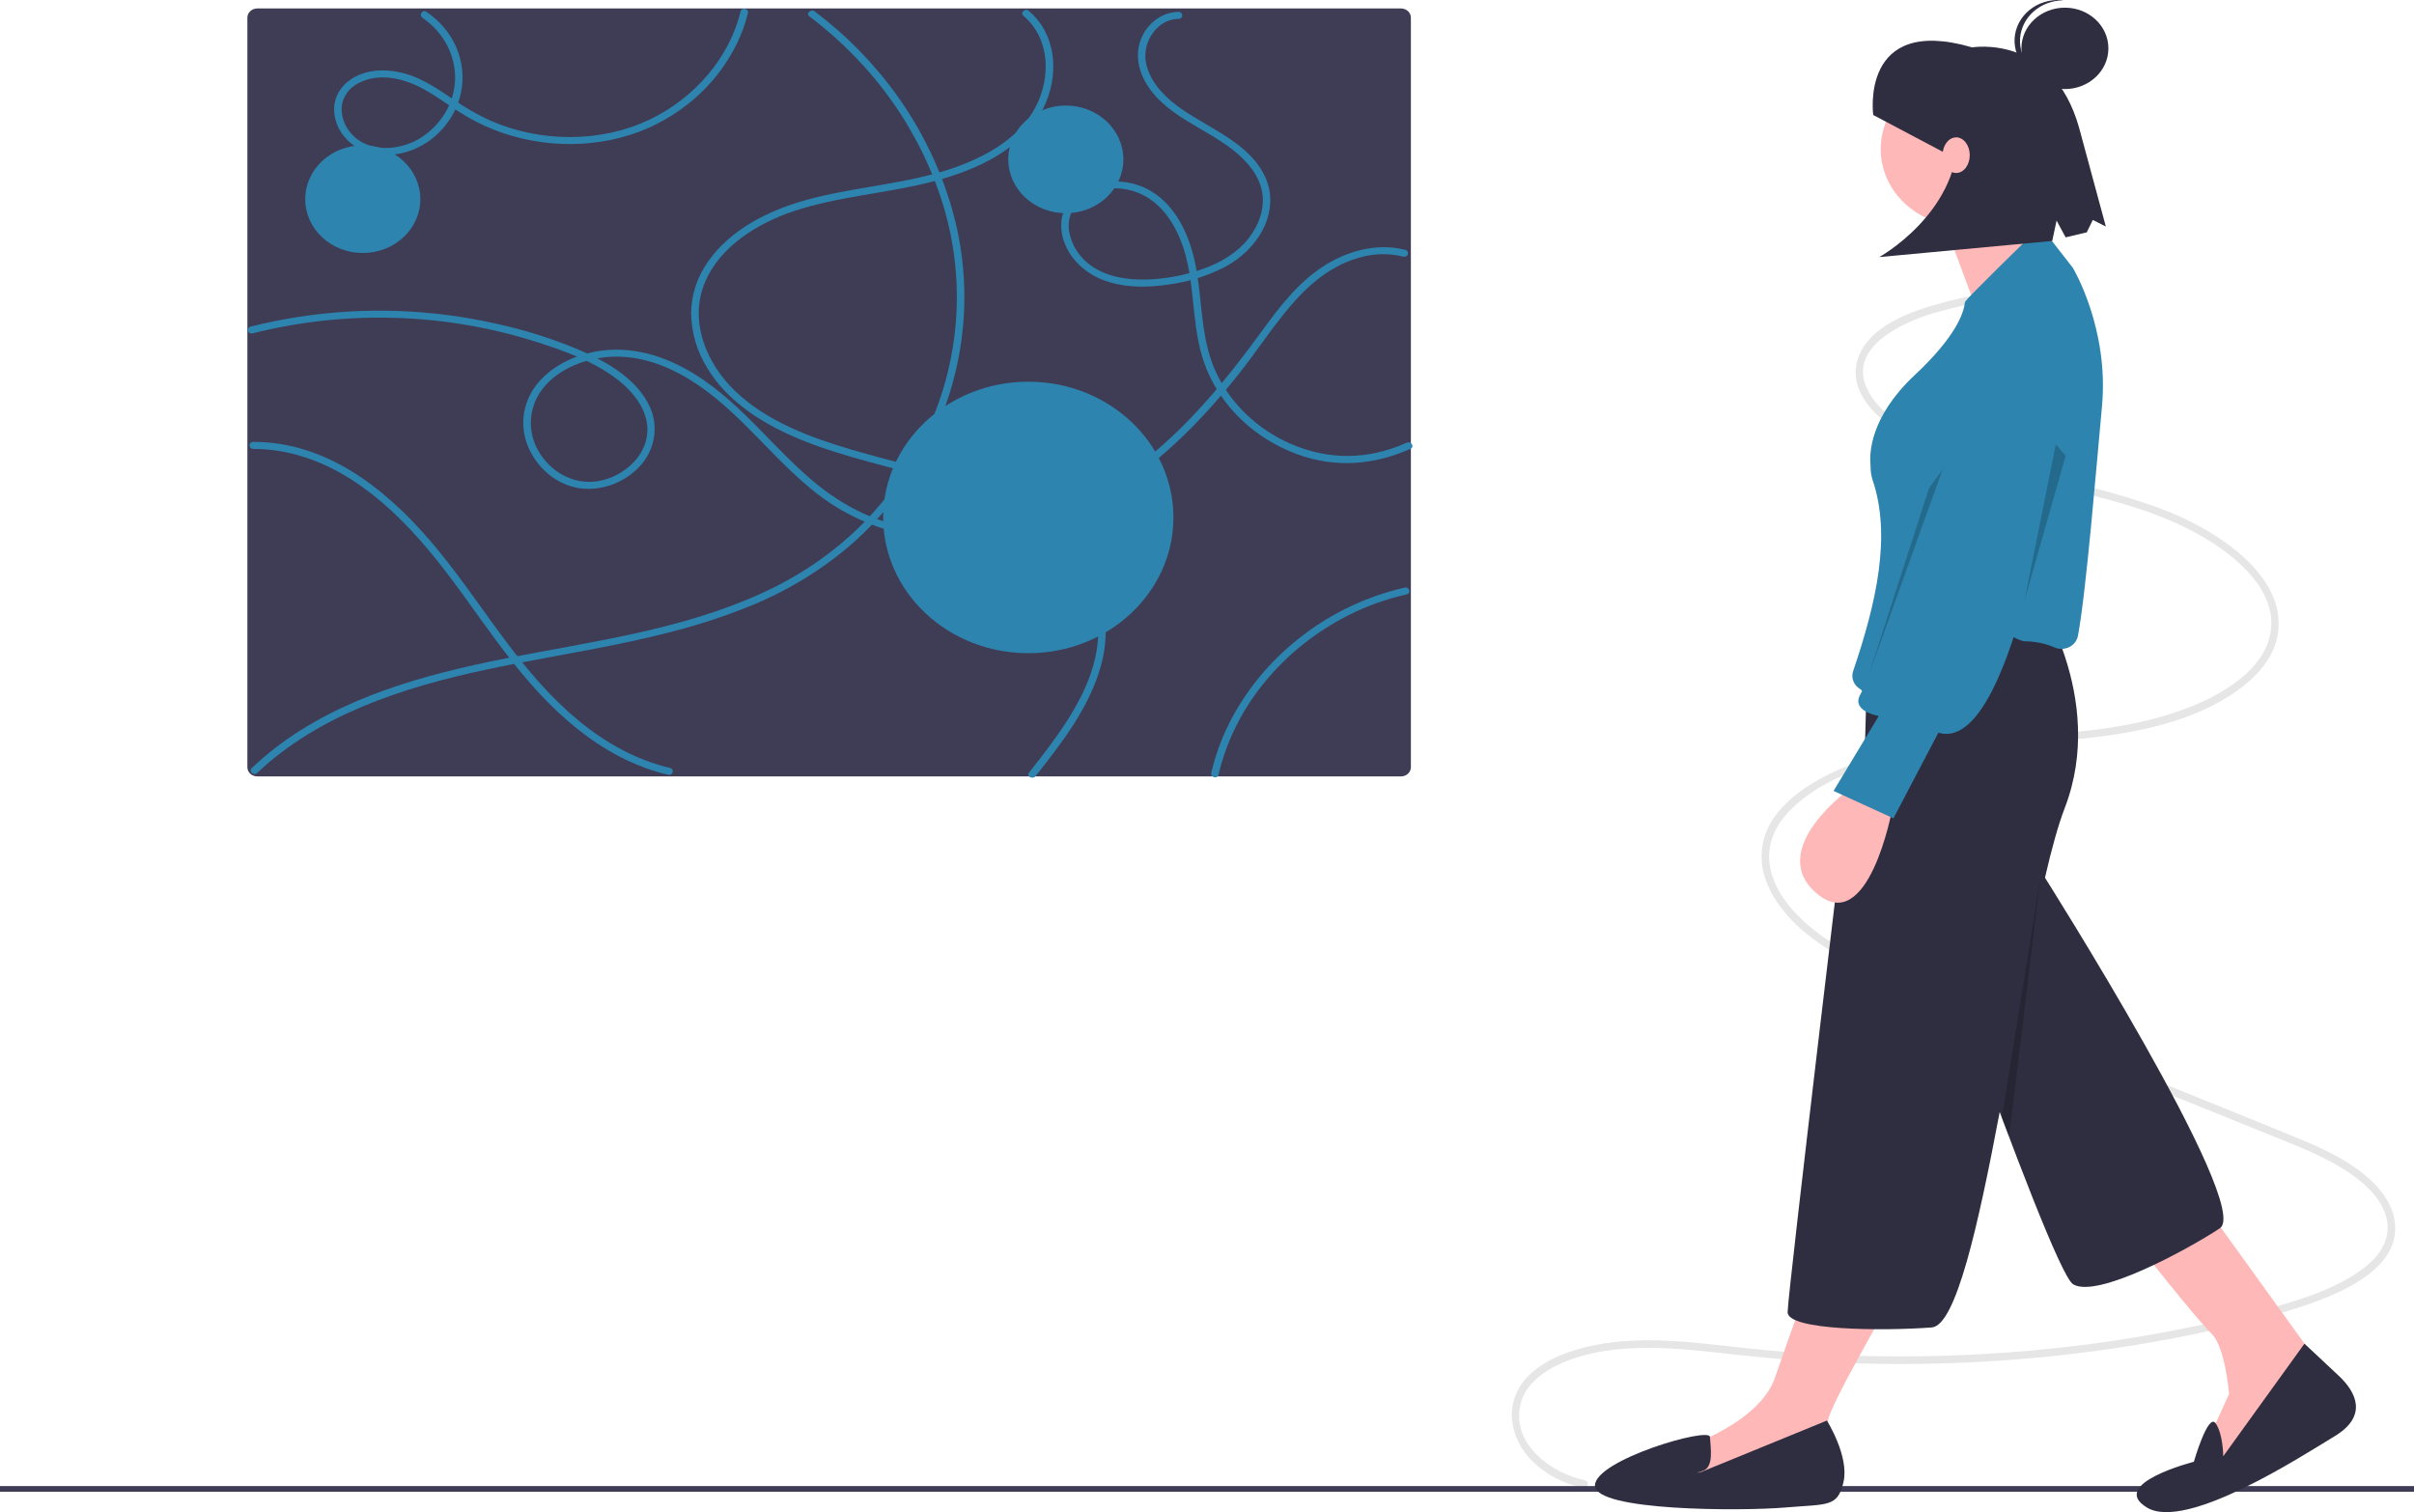 <?xml version="1.0" encoding="UTF-8" standalone="no"?><svg width='771' height='483' viewBox='0 0 771 483' fill='none' xmlns='http://www.w3.org/2000/svg'>
<g clip-path='url(#clip0_3_159)'>
<path d='M506.283 472.846C495.688 470.641 482.795 461.468 485.555 448.86C486.924 442.607 492.179 438.559 497.627 435.942C505.162 432.322 513.745 430.958 522.016 430.613C531.555 430.216 541.085 431.218 550.553 432.278C559.9 433.324 569.249 434.261 578.638 434.833C597.138 435.957 615.696 435.978 634.198 434.896C652.341 433.846 670.396 431.73 688.254 428.56C697.118 426.984 705.928 425.134 714.685 423.012C722.923 421.147 731.03 418.811 738.963 416.018C749.374 412.165 766.305 404.669 764.925 390.784C764.193 383.423 758.568 377.543 752.894 373.447C746.034 368.494 738.096 365.235 730.322 362.07C694.158 347.35 657.924 332.805 621.725 318.174C613.276 314.759 604.772 311.436 596.572 307.434C588.896 303.688 581.255 299.336 575.078 293.318C569.682 288.062 564.86 281.006 565.031 273.119C565.172 266.578 569.034 261.027 573.764 256.879C585.474 246.608 602.04 242.444 617.012 240.263C635.613 237.553 654.484 237.567 673.097 234.95C688.126 232.837 704.185 228.758 716.408 219.199C721.095 215.534 725.229 210.817 726.966 204.981C728.525 199.301 727.75 193.281 724.795 188.109C721.484 182.014 716.203 177.158 710.649 173.182C704.083 168.582 696.861 164.863 689.194 162.134C672.686 156.071 655.326 152.914 638.417 148.261C630.124 145.979 621.747 143.477 614.046 139.557C607.522 136.236 600.416 131.76 596.786 125.104C589.297 111.371 607.163 103.186 617.286 100.086C624.222 98.062 631.302 96.5 638.473 95.411C640 95.158 639.352 92.81 637.833 93.061C630.29 94.19 622.851 95.865 615.584 98.068C609.479 100.023 603.18 102.592 598.385 107.013C594.358 110.726 591.853 116.002 592.927 121.572C594.197 128.161 599.718 133.238 604.903 136.916C611.76 141.779 619.578 144.955 627.505 147.544C635.853 150.271 644.378 152.396 652.901 154.48C669.93 158.645 687.724 162.357 703.097 171.22C713.852 177.419 728.461 189.044 724.883 203.453C723.296 209.849 718.473 214.849 713.27 218.528C706.981 222.973 699.776 226.009 692.471 228.275C658.403 238.842 620.91 231.285 587.721 245.638C576.436 250.518 562.729 259.403 562.619 273.382C562.562 280.644 566.339 287.305 571.008 292.569C576.6 298.874 583.842 303.537 591.21 307.434C599.042 311.42 607.095 315.013 615.335 318.199C624.414 321.875 633.494 325.545 642.577 329.211L697.696 351.49L725.082 362.559C733.441 365.937 742.014 369.178 749.613 374.137C755.836 378.198 763.188 384.859 762.553 393.131C762.048 399.701 756.386 404.442 751.212 407.611C744.513 411.715 736.987 414.37 729.498 416.576C720.861 419.12 712.082 421.231 703.286 423.129C685.17 427.025 666.799 429.796 648.292 431.425C629.725 433.071 611.064 433.607 592.424 433.03C583.002 432.738 573.594 432.157 564.201 431.287C554.519 430.389 544.878 429.004 535.171 428.39C526.391 427.834 517.526 427.963 508.879 429.749C501.659 431.24 494.031 433.898 488.55 439.085C486.609 440.906 485.1 443.09 484.12 445.493C483.14 447.897 482.711 450.466 482.863 453.034C483.316 458.222 485.669 463.104 489.525 466.857C493.876 471.093 499.494 474 505.642 475.196C507.155 475.511 507.803 473.163 506.283 472.846Z' fill='#E6E6E6'/>
<path d='M771 474.671H0V476.491H771V474.671Z' fill='#3F3D56'/>
<path d='M706.317 387.961L742.573 438.252L708.817 469.831L704.442 461.644L711.943 445.27C711.943 445.27 710.693 430.065 706.317 425.972C701.941 421.878 682.563 397.317 682.563 397.317L706.317 387.961Z' fill='#FFB8B8'/>
<path d='M660.059 225.389C660.059 225.389 666.934 235.569 652.557 279.428C652.557 279.428 719.619 385.312 708.993 392.33C698.366 399.347 669.609 414.877 662.107 410.199C654.606 405.521 600.049 247.026 600.049 247.026L660.059 225.389Z' fill='#2F2E41'/>
<path d='M736.01 429.188L746.949 439.422C752.575 444.685 756.326 452.287 745.699 458.72C735.072 465.153 698.191 489.129 685.689 481.527C673.186 473.924 700.691 466.907 700.691 466.907C700.691 466.907 705.239 451.132 707.653 454.633C710.068 458.135 710.068 465.153 710.068 465.153L736.01 429.188Z' fill='#2F2E41'/>
<path d='M603.8 415.446C603.8 415.446 583.796 449.948 583.796 454.042C583.796 458.135 585.046 469.831 585.046 469.831L546.915 478.603L533.788 472.755L538.163 462.229C538.163 462.229 561.917 454.626 566.918 440.007C571.919 425.387 577.545 410.182 577.545 410.182L603.8 415.446Z' fill='#FFB8B8'/>
<path d='M626.929 72.174C641.429 72.174 653.183 61.178 653.183 47.613C653.183 34.049 641.429 23.052 626.929 23.052C612.429 23.052 600.674 34.049 600.674 47.613C600.674 61.178 612.429 72.174 626.929 72.174Z' fill='#FFB8B8'/>
<path d='M620.052 68.666L632.587 102.358L660.059 90.888C660.059 90.888 641.306 63.987 641.306 60.479L620.052 68.666Z' fill='#FFB8B8'/>
<path d='M616.302 188.548H649.432C649.432 188.548 673.186 222.465 659.434 258.137C657.328 263.6 655.237 271.252 653.151 280.299C648.352 301.104 643.574 329.287 638.678 355.184C631.8 391.561 624.689 423.429 616.959 424.007C601.331 425.177 570.942 424.982 570.942 419.134C570.942 413.286 591.297 244.103 591.297 244.103L595.673 237.085L596.5 206.518C596.631 201.694 598.777 197.111 602.479 193.751C606.181 190.391 611.144 188.523 616.302 188.548Z' fill='#2F2E41'/>
<path d='M583.484 453.749C583.484 453.749 590.672 465.153 588.797 473.34C586.922 481.527 583.796 480.357 570.044 481.527C556.292 482.696 509.409 482.696 509.409 474.509C509.409 466.322 545.981 455.69 546.136 458.959C546.29 462.229 547.54 468.661 543.789 469.831C540.039 471.001 543.477 470.123 543.477 470.123L583.484 453.749Z' fill='#2F2E41'/>
<path d='M604.337 258.486C604.337 258.486 596.818 299.506 580.222 285.373C563.626 271.239 591.271 251.589 591.271 251.589L604.337 258.486Z' fill='#FFB8B8'/>
<path d='M656.256 206.828C657.127 207.196 658.09 207.335 659.039 207.23C659.989 207.125 660.89 206.779 661.646 206.231C662.743 205.426 663.473 204.262 663.691 202.973C666.313 188.831 669.505 149.627 671.344 129.802C673.652 104.927 662.126 85.66 662.029 85.543L655.237 76.806C654.532 75.893 653.517 75.23 652.358 74.926C651.198 74.622 649.963 74.693 648.853 75.129C648.853 75.129 627.648 95.71 627.57 96.505C627.238 99.917 624.714 107.479 611.56 119.785C597.167 133.249 597.087 145.001 597.406 148.282C597.427 148.497 597.437 148.713 597.438 148.928C597.411 150.4 597.624 151.868 598.072 153.279C604.1 171.059 599.379 192.346 591.798 214.565C591.511 215.569 591.564 216.632 591.951 217.606C592.338 218.581 593.039 219.418 593.957 220.003C596.171 221.413 593.516 219.322 594.306 220.227C599.531 226.216 607.05 217.869 615.65 208.76C618.647 205.587 622.043 201.991 626.045 198.247C631.547 193.099 642.062 204.846 646.95 204.846C650.167 204.882 653.339 205.558 656.256 206.828Z' fill='#2D84AF'/>
<path d='M662.569 96.513C662.569 96.513 674.964 108.676 665.58 121.852C656.196 135.028 656.026 145.435 656.026 145.435C656.026 145.435 642.773 241.175 619.084 234.04L604.741 261.386L585.617 252.632L600.057 228.696C600.057 228.696 590.899 227.218 594.279 221.616C596.652 217.682 612.071 173.927 621.038 148.23C624.839 137.34 627.48 129.693 627.48 129.693C627.48 129.693 639.899 91.26 662.569 96.513Z' fill='#2D84AF'/>
<path opacity='0.2' d='M659.747 145.566L646.577 191.895L656.593 141.942L659.747 145.566Z' fill='black'/>
<path d='M598.284 36.731C598.284 36.731 593.87 4.596 629.885 15.134C629.885 15.134 655.606 10.719 664.041 40.817L672.582 72.368L668.42 70.249L666.479 74.217L659.734 75.815L656.848 70.456L655.451 76.964L600.204 82.117C600.204 82.117 624.948 68.427 625.341 43.892L620.627 48.551L598.284 36.731Z' fill='#2F2E41'/>
<path d='M82.153 2.7C81.317 2.703 80.517 3.016 79.928 3.57C79.339 4.124 79.009 4.874 79.01 5.655V245.043C79.009 245.824 79.339 246.574 79.928 247.128C80.517 247.682 81.317 247.995 82.153 247.998H447.476C448.312 247.995 449.112 247.682 449.701 247.128C450.29 246.574 450.62 245.824 450.618 245.043V5.655C450.62 4.874 450.29 4.124 449.701 3.57C449.111 3.016 448.312 2.703 447.476 2.7H82.153Z' fill='#3F3D56'/>
<path d='M80.838 143.389C91.982 143.359 102.503 147.064 111.679 152.826C121.311 158.873 129.451 166.885 136.601 175.371C144.503 184.747 151.274 194.893 158.542 204.694C165.254 213.745 172.447 222.544 181.098 230.065C189.282 237.18 198.761 243.162 209.451 246.406C210.754 246.801 212.07 247.151 213.398 247.462C214.895 247.814 215.534 245.652 214.036 245.3C203.058 242.723 193.242 237.14 184.804 230.182C175.999 222.922 168.678 214.307 161.948 205.352C154.621 195.603 147.879 185.466 140.131 175.996C132.963 167.233 124.901 158.994 115.326 152.483C106.44 146.44 96.148 142.137 85.114 141.297C83.692 141.189 82.266 141.143 80.838 141.147C80.528 141.157 80.233 141.279 80.017 141.489C79.801 141.698 79.68 141.977 79.68 142.268C79.68 142.559 79.801 142.838 80.017 143.048C80.233 143.257 80.528 143.379 80.838 143.389Z' fill='#2D84AF'/>
<path d='M82.084 246.927C101.687 228.377 128.486 219.609 155.099 213.92C182.933 207.971 211.65 204.777 238.096 194.164C250.724 189.232 262.316 182.241 272.332 173.518C281.684 165.161 289.441 155.371 295.27 144.571C307.166 122.677 310.865 97.683 305.777 73.588C300.393 49.093 287.046 26.754 267.563 9.631C265.189 7.543 262.731 5.544 260.19 3.635C258.999 2.738 257.292 4.315 258.494 5.22C279.201 20.84 294.196 42.104 301.396 66.06C308.431 89.691 306.61 114.863 296.237 137.392C291.203 148.336 284.238 158.41 275.631 167.192C266.501 176.352 255.643 183.859 243.602 189.335C217.949 201.184 189.235 204.851 161.538 210.308C135.422 215.452 108.783 222.79 87.845 238.955C85.246 240.965 82.757 243.096 80.389 245.341C79.303 246.368 80.997 247.955 82.084 246.927Z' fill='#2D84AF'/>
<path d='M80.613 106.499C110.699 98.887 142.535 99.907 171.994 109.427C180.551 112.173 189.329 115.364 196.489 120.673C202.648 125.24 208.056 132.153 206.517 139.915C205.099 147.071 198.063 152.723 190.491 153.757C182.682 154.823 175.566 150.378 171.984 144.077C170.155 140.953 169.32 137.404 169.576 133.85C169.833 130.296 171.171 126.884 173.432 124.018C177.959 118.314 185.486 115.056 192.883 114.153C201.338 113.121 209.654 115.452 216.968 119.351C233.497 128.162 244.052 143.523 257.934 155.233C264.586 161.022 272.398 165.523 280.918 168.475C289.159 171.14 297.852 172.369 306.566 172.104C324.833 171.668 342.348 165.495 357.271 155.812C372.241 146.099 384.606 133.345 395.431 119.735C401.22 112.457 406.251 104.637 412.309 97.551C418.271 90.576 425.649 84.376 435.084 82.041C439.378 80.93 443.911 80.906 448.218 81.973C448.52 82.041 448.839 81.996 449.106 81.848C449.374 81.7 449.57 81.46 449.653 81.18C449.735 80.899 449.698 80.6 449.549 80.344C449.401 80.089 449.152 79.897 448.855 79.811C439.682 77.471 430.039 80.21 422.434 85.204C414.299 90.546 408.47 98.289 402.94 105.872C391.892 121.022 379.994 135.704 364.892 147.556C349.814 159.389 331.668 167.868 311.887 169.567C302.424 170.46 292.867 169.588 283.766 167.004C274.253 164.208 266.004 159.159 258.712 152.864C244.385 140.498 233.241 124.265 215.31 115.987C207.752 112.498 199.481 110.824 191.106 112.152C183.731 113.322 176.478 116.724 171.828 122.312C169.473 125.122 167.937 128.455 167.368 131.985C166.8 135.516 167.22 139.124 168.587 142.458C171.235 148.964 177.146 154.583 184.651 155.864C192.227 157.157 200.143 153.889 204.873 148.326C207.242 145.534 208.68 142.153 209.009 138.603C209.338 135.052 208.544 131.49 206.725 128.358C202.834 121.322 195.242 116.456 187.847 113.023C178.557 108.851 168.806 105.645 158.769 103.462C138.171 98.763 116.775 97.975 95.846 101.145C90.502 101.96 85.206 103.026 79.976 104.337C79.679 104.424 79.43 104.615 79.281 104.871C79.132 105.126 79.095 105.426 79.178 105.706C79.261 105.987 79.457 106.226 79.724 106.374C79.992 106.522 80.311 106.567 80.613 106.499Z' fill='#2D84AF'/>
<path d='M330.725 247.911C339.207 237.256 347.879 225.955 351.54 212.919C353.363 206.696 353.631 200.165 352.322 193.83C351.056 188.307 348.589 183.087 345.074 178.493C337.866 168.915 327.238 161.796 315.929 156.991C301.924 151.039 286.821 147.988 272.203 143.697C258.729 139.741 244.915 134.579 234.85 124.965C225.34 115.882 219.952 102.209 225.256 89.911C230.068 78.753 241.797 71.353 253.505 67.447C267.859 62.657 283.234 61.795 297.862 57.998C310.091 54.825 322.606 49.414 330.178 39.478C336.594 31.058 338.654 18.915 333.525 9.504C332.274 7.222 330.591 5.172 328.557 3.454C327.416 2.487 325.715 4.068 326.862 5.04C335.511 12.373 335.614 24.919 330.741 34.206C325.019 45.111 312.664 51.323 300.773 54.851C286.619 59.05 271.641 59.947 257.419 63.898C245.264 67.275 233.373 73.33 226.219 83.449C222.746 88.296 220.841 93.977 220.734 99.811C220.771 106.054 222.551 112.179 225.899 117.58C232.661 128.812 244.714 136.078 257.118 140.981C283.198 151.289 314.136 152.863 335.622 171.762C344.849 179.878 351.115 190.657 350.753 202.732C350.354 216.051 342.743 228.168 334.828 238.81C332.825 241.503 330.75 244.148 328.655 246.78C327.734 247.938 329.813 249.057 330.725 247.911Z' fill='#2D84AF'/>
<path d='M134.936 5.697C138.236 7.947 140.906 10.908 142.72 14.33C144.535 17.751 145.44 21.532 145.358 25.351C145.228 29.217 144.078 32.993 142.01 36.343C139.943 39.692 137.021 42.511 133.506 44.549C126.849 48.225 117.492 48.688 112.191 42.681C109.998 40.244 108.904 37.104 109.142 33.927C109.331 32.393 109.912 30.925 110.835 29.646C111.759 28.366 112.998 27.314 114.449 26.578C121.174 22.988 129.234 25.102 135.449 28.541C139.295 30.67 142.815 33.26 146.493 35.625C150.007 37.904 153.76 39.843 157.693 41.413C173.351 47.6 191.723 47.674 207.159 40.834C214.153 37.702 220.416 33.308 225.59 27.905C230.764 22.503 234.747 16.197 237.31 9.351C237.928 7.659 238.449 5.936 238.871 4.192C239.212 2.786 236.901 2.186 236.559 3.595C232.957 18.424 221.952 31.246 207.533 38.167C191.815 45.711 172.41 45.5 156.523 38.485C152.451 36.608 148.569 34.389 144.925 31.856C141.178 29.343 137.441 26.749 133.252 24.905C126.667 22.006 118.048 21.19 111.873 25.477C110.424 26.463 109.218 27.727 108.333 29.184C107.449 30.641 106.908 32.258 106.745 33.927C106.512 37.343 107.601 40.724 109.813 43.451C114.95 49.933 124.196 50.851 131.78 47.858C139.757 44.711 145.503 37.584 147.209 29.709C148.231 24.846 147.73 19.811 145.768 15.209C143.806 10.606 140.465 6.631 136.146 3.761C134.892 2.917 133.694 4.861 134.936 5.697Z' fill='#2D84AF'/>
<path d='M389.167 247.48C391.709 236.671 396.781 226.524 404.018 217.768C411.225 208.987 420.335 201.73 430.75 196.474C436.599 193.53 442.828 191.303 449.285 189.846C450.784 189.508 450.149 187.345 448.648 187.683C436.861 190.405 425.863 195.532 416.443 202.697C406.982 209.818 399.24 218.731 393.725 228.851C390.62 234.562 388.311 240.623 386.855 246.884C386.531 248.291 388.842 248.893 389.167 247.48Z' fill='#2D84AF'/>
<path d='M376.438 3.786C371.327 3.835 367.017 7.144 364.924 11.364C362.548 16.153 363.198 21.423 365.744 26.037C371.685 36.8 384.656 40.615 393.996 48.057C398.329 51.51 402.106 55.903 403.1 61.279C404.069 66.52 402.068 71.921 398.791 76.138C395.212 80.742 389.815 83.908 384.193 85.904C378.41 87.961 372.303 89.107 366.12 89.294C360.148 89.452 353.833 88.476 348.886 85.143C346.833 83.77 345.108 82.013 343.818 79.984C342.529 77.955 341.704 75.697 341.396 73.354C341.143 71.235 341.527 69.092 342.505 67.167C343.483 65.241 345.017 63.609 346.933 62.455C350.796 60.318 355.379 59.622 359.767 60.506C370.698 62.527 376.36 72.674 378.778 81.976C381.856 93.821 380.633 106.414 385.367 117.923C389.403 127.663 396.751 135.891 406.278 141.339C417.197 147.553 428.955 149.564 441.346 146.529C444.501 145.741 447.57 144.673 450.509 143.34C451.9 142.717 450.685 140.783 449.299 141.404C436.981 146.919 424.378 147.095 411.982 141.66C401.71 137.101 393.478 129.309 388.724 119.647C383.115 108.227 384.231 95.404 381.561 83.342C379.412 73.633 374.192 62.81 363.528 59.16C354.948 56.222 343.447 58.502 339.875 67.147C338.008 71.665 339.088 76.832 341.653 80.912C344.547 85.381 349.117 88.68 354.472 90.167C360.485 91.955 366.975 91.805 373.143 90.895C379.351 90.083 385.353 88.239 390.865 85.448C396.146 82.766 400.441 78.658 403.19 73.659C405.752 68.773 406.577 63.087 404.629 57.881C400.325 46.377 387.309 41.628 377.592 34.976C372.805 31.699 368.311 27.395 366.527 21.97C365.692 19.647 365.578 17.149 366.199 14.768C366.819 12.386 368.15 10.218 370.035 8.516C371.76 6.964 374.046 6.076 376.439 6.029C376.749 6.019 377.044 5.896 377.26 5.687C377.476 5.478 377.596 5.199 377.596 4.908C377.596 4.617 377.476 4.337 377.26 4.128C377.044 3.919 376.749 3.796 376.438 3.786Z' fill='#2D84AF'/>
<path d='M328.427 208.639C354.024 208.639 374.774 189.227 374.774 165.281C374.774 141.335 354.024 121.923 328.427 121.923C302.83 121.923 282.079 141.335 282.079 165.281C282.079 189.227 302.83 208.639 328.427 208.639Z' fill='#2D84AF'/>
<path d='M340.413 68.099C350.563 68.099 358.792 60.401 358.792 50.905C358.792 41.41 350.563 33.712 340.413 33.712C330.263 33.712 322.034 41.41 322.034 50.905C322.034 60.401 330.263 68.099 340.413 68.099Z' fill='#2D84AF'/>
<path d='M115.869 80.808C126.019 80.808 134.248 73.11 134.248 63.614C134.248 54.118 126.019 46.42 115.869 46.42C105.718 46.42 97.49 54.118 97.49 63.614C97.49 73.11 105.718 80.808 115.869 80.808Z' fill='#2D84AF'/>
<path opacity='0.2' d='M639.369 357.032L651.689 280.24L641.669 363.141L639.369 357.032Z' fill='black'/>
<path d='M659.502 28.444C667.175 28.444 673.394 22.626 673.394 15.448C673.394 8.271 667.175 2.452 659.502 2.452C651.83 2.452 645.611 8.271 645.611 15.448C645.611 22.626 651.83 28.444 659.502 28.444Z' fill='#2F2E41'/>
<path d='M645.188 12.267C645.416 8.97 646.98 5.878 649.559 3.621C652.139 1.364 655.542 0.112 659.073 0.12C658.787 0.086 658.502 0.045 658.21 0.027C656.389 -0.083 654.562 0.143 652.834 0.693C651.106 1.243 649.511 2.106 648.14 3.233C646.769 4.36 645.649 5.728 644.843 7.261C644.038 8.793 643.563 10.458 643.446 12.162C643.329 13.866 643.572 15.575 644.161 17.191C644.75 18.807 645.674 20.298 646.879 21.58C648.085 22.862 649.548 23.909 651.187 24.662C652.825 25.414 654.606 25.857 656.427 25.966C656.72 25.983 657.007 25.976 657.296 25.977C653.793 25.562 650.59 23.912 648.34 21.365C646.09 18.818 644.963 15.564 645.188 12.267Z' fill='#2F2E41'/>
<path d='M624.773 55.248C627.17 55.248 629.114 52.703 629.114 49.563C629.114 46.422 627.17 43.877 624.773 43.877C622.375 43.877 620.432 46.422 620.432 49.563C620.432 52.703 622.375 55.248 624.773 55.248Z' fill='#FFB8B8'/>
<path opacity='0.2' d='M616.091 155.966L596.836 215.648L620.432 149.967L616.091 155.966Z' fill='black'/>
</g>
<defs>
<clipPath id='clip0_3_159'>
<rect width='771' height='483' fill='white'/>
</clipPath>
</defs>
</svg>
